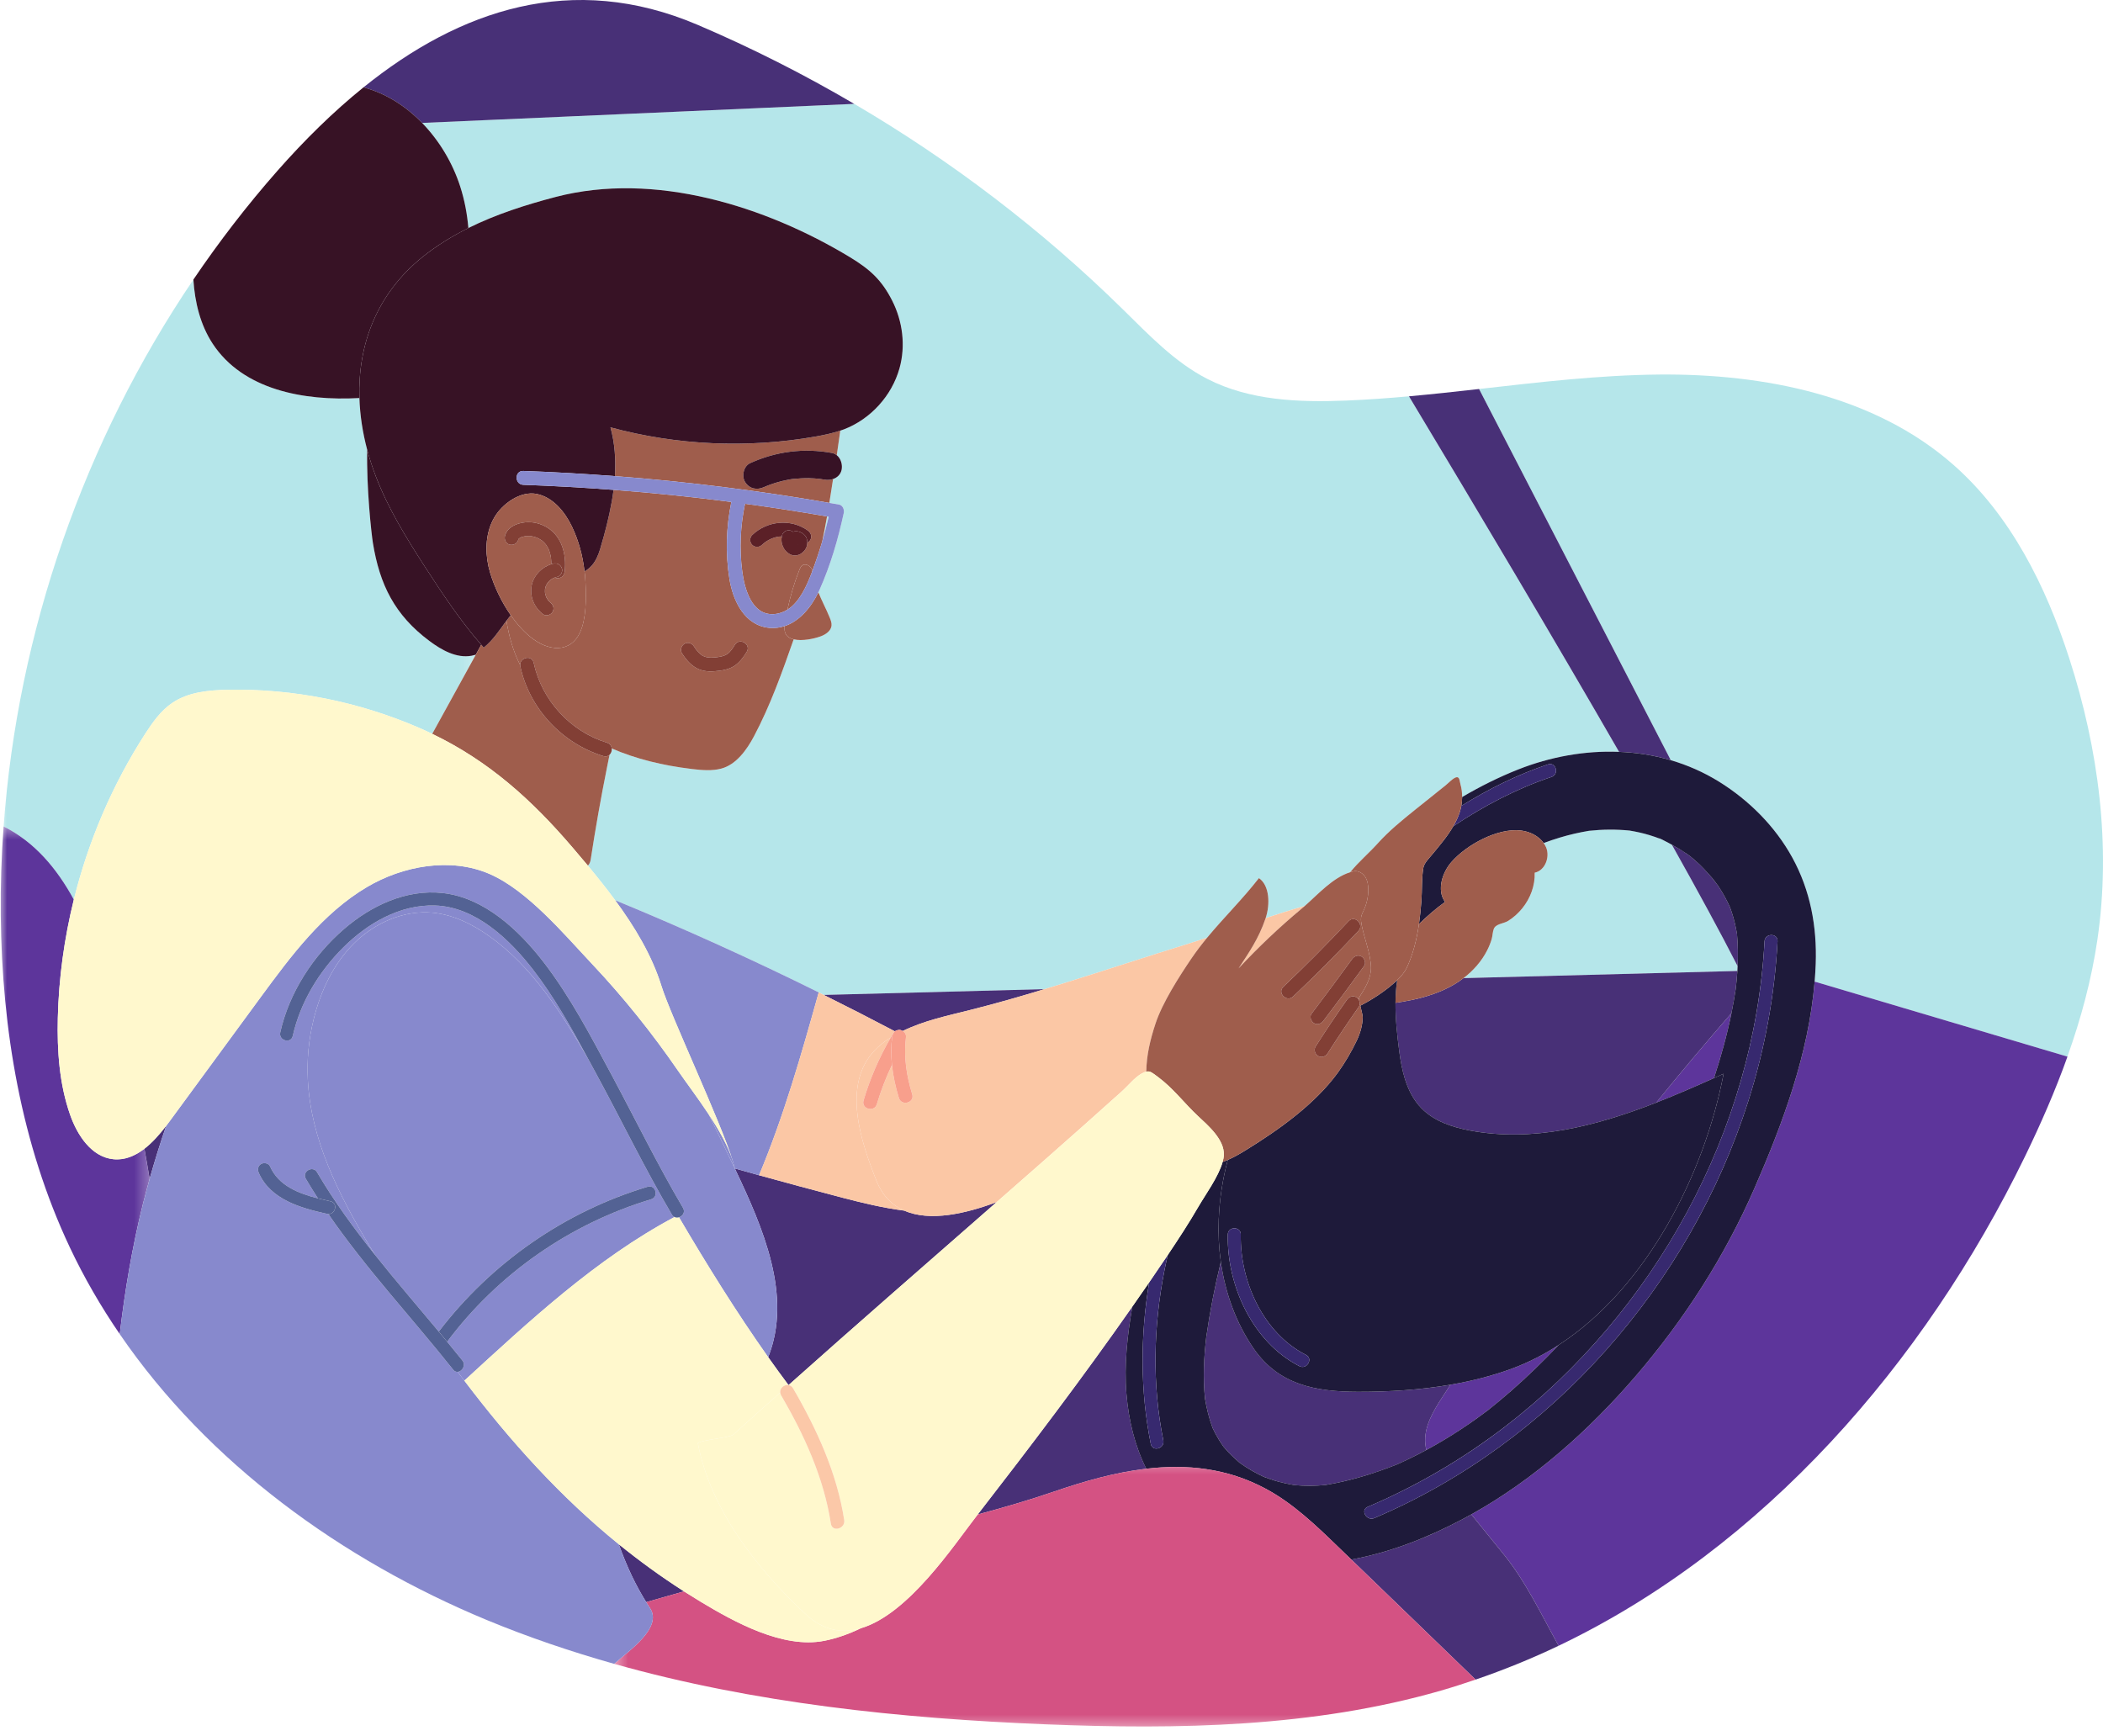 <svg width="149" height="123" viewBox="0 0 149 123" fill="none" xmlns="http://www.w3.org/2000/svg">
<path d="M32.599 13.193C32.925 14.2 33.103 15.185 33.185 16.157C35.145 15.185 37.264 14.504 39.386 13.952C46.372 12.136 54.237 14.599 60.22 18.224C61.643 19.086 62.467 19.838 63.206 21.291C63.96 22.767 64.178 24.498 63.73 26.104C63.184 28.048 61.683 29.699 59.799 30.421C59.711 30.456 59.623 30.481 59.536 30.511C59.451 31.143 59.363 31.731 59.285 32.255C59.583 32.495 59.709 32.941 59.626 33.305C59.551 33.633 59.313 33.846 59.027 33.944C58.942 34.502 58.854 35.066 58.759 35.635C58.987 35.672 59.212 35.708 59.441 35.75C59.711 35.798 59.834 36.111 59.781 36.354C59.38 38.211 58.839 40.07 58.06 41.806C58.035 41.861 58.01 41.914 57.982 41.971C58.223 42.573 58.536 43.149 58.784 43.758C58.859 43.943 58.937 44.139 58.914 44.337C58.872 44.707 58.511 44.95 58.165 45.086L58.128 45.098C57.702 45.256 56.835 45.449 56.233 45.304C55.414 47.639 54.587 49.974 53.417 52.181C52.926 53.108 52.175 54.178 51.11 54.461C50.451 54.639 49.752 54.577 49.075 54.499C49.035 54.494 48.998 54.489 48.96 54.484C46.968 54.243 45.072 53.785 43.345 53.038C43.363 53.203 43.303 53.376 43.185 53.487C43.122 53.792 43.065 54.095 43.002 54.399C42.569 56.558 42.185 58.726 41.852 60.903C41.822 61.103 41.749 61.241 41.651 61.339C42.305 62.128 42.962 62.942 43.583 63.789C48.464 65.799 53.277 67.978 58.007 70.321C58.128 70.381 58.245 70.441 58.366 70.501L74.005 70.091C74.466 69.95 74.93 69.81 75.388 69.667C78.337 68.75 81.266 67.773 84.217 66.866C84.658 66.731 85.092 66.585 85.528 66.442C86.713 65.009 88.031 63.724 89.196 62.223C89.963 62.747 89.993 64.097 89.674 65.055C90.544 64.769 91.416 64.488 92.303 64.235C92.348 64.223 92.395 64.21 92.443 64.198C93.403 63.351 94.43 62.191 95.665 61.805C96.266 61.063 96.985 60.464 97.624 59.753C98.419 58.871 99.338 58.124 100.263 57.383C100.984 56.804 101.706 56.225 102.427 55.646C102.595 55.514 103.006 55.073 103.227 55.07C103.425 55.068 103.422 55.383 103.477 55.576C103.562 55.872 103.597 56.175 103.595 56.478C104.865 55.731 106.186 55.073 107.564 54.526C109.836 53.624 112.292 53.178 114.709 53.276C110.107 45.284 104.682 36.159 99.827 28.083C98.348 28.216 96.868 28.324 95.384 28.384C92.027 28.522 88.524 28.384 85.533 26.846C83.223 25.66 81.399 23.729 79.545 21.91C73.837 16.3 67.426 11.409 60.523 7.36L29.908 8.711C31.126 9.966 32.063 11.534 32.599 13.193Z" fill="#B5E6EA"/>
<path d="M58.713 36.617C58.673 36.61 58.633 36.605 58.596 36.597C58.49 37.188 58.378 37.78 58.255 38.371C58.425 37.792 58.576 37.206 58.713 36.617Z" fill="#B5E6EA"/>
<path d="M138.401 32.937C132.824 28.026 125.004 26.478 117.578 26.54C113.301 26.578 109.046 27.084 104.792 27.565L118.374 53.868C119.564 54.216 120.714 54.717 121.797 55.391C123.919 56.707 125.773 58.561 126.981 60.758C128.264 63.088 128.74 65.654 128.644 68.297C128.632 68.718 128.602 69.139 128.567 69.557L146.478 74.874C147.441 72.181 148.187 69.417 148.603 66.588C149.583 59.926 148.683 53.071 146.614 46.665C144.955 41.526 142.45 36.502 138.401 32.937Z" fill="#B5E6EA"/>
<path d="M117.741 59.477C117.665 59.44 117.59 59.402 117.518 59.385C117.59 59.417 117.665 59.447 117.741 59.477Z" fill="#B5E6EA"/>
<mask id="mask0_181_15882" style="mask-type:luminance" maskUnits="userSpaceOnUse" x="0" y="19" width="34" height="46">
<path d="M0 19.304H33.807V64.203H0V19.304Z" fill="white"/>
</mask>
<g mask="url(#mask0_181_15882)">
<path d="M5.232 63.745C6.262 59.585 7.968 55.594 10.29 51.994C10.824 51.169 11.405 50.348 12.22 49.799C13.345 49.042 14.765 48.907 16.121 48.879C20.763 48.784 25.419 49.724 29.68 51.568C30.001 51.706 30.314 51.851 30.622 52.001C31.652 50.132 32.679 48.261 33.709 46.394C33.612 46.422 33.514 46.447 33.411 46.467C32.341 46.66 31.291 46.068 30.42 45.417C27.959 43.578 26.899 41.42 26.421 38.474C26.313 37.81 25.957 34.568 26.017 31.872C25.694 30.652 25.504 29.422 25.466 28.206C21.48 28.424 17.211 27.61 15.071 24.358C14.191 23.018 13.806 21.427 13.703 19.811C5.958 31.258 1.253 44.77 0.256 58.566C2.433 59.648 4.024 61.527 5.232 63.745Z" fill="#B5E6EA"/>
</g>
<path d="M108.736 61.84C108.769 62.75 108.428 63.649 107.864 64.353C107.581 64.707 107.238 65.015 106.854 65.255C106.539 65.456 105.977 65.451 105.835 65.832C105.752 66.05 105.754 66.325 105.684 66.556C105.604 66.824 105.499 67.087 105.371 67.337C104.978 68.114 104.384 68.783 103.692 69.312L123.095 68.803C123.102 68.688 123.107 68.575 123.113 68.462C121.917 66.122 120.319 63.181 118.455 59.858C118.272 59.758 118.089 59.653 117.899 59.563C117.856 59.543 117.811 59.518 117.766 59.493C117.731 59.478 117.696 59.463 117.661 59.45C117.397 59.35 117.132 59.257 116.866 59.175C116.403 59.034 115.929 58.934 115.453 58.854C114.496 58.759 113.539 58.766 112.582 58.871C111.89 58.984 111.209 59.142 110.537 59.345C110.147 59.46 109.756 59.595 109.372 59.738C109.372 59.738 109.372 59.738 109.37 59.738C109.437 59.833 109.498 59.934 109.543 60.041C109.833 60.735 109.468 61.688 108.736 61.84Z" fill="#B5E6EA"/>
<path d="M123.069 66.175C122.979 65.649 122.859 65.127 122.688 64.619C122.648 64.499 122.603 64.378 122.558 64.258C122.445 64.02 122.333 63.785 122.207 63.554C122.06 63.286 121.902 63.025 121.734 62.772C121.583 62.542 120.972 61.86 121.591 62.537C121.193 62.103 120.832 61.647 120.401 61.241C120.193 61.046 119.975 60.863 119.757 60.678C119.664 60.613 119.574 60.545 119.479 60.482C119.151 60.254 118.805 60.051 118.454 59.858C120.318 63.181 121.917 66.122 123.112 68.462C123.147 67.701 123.139 66.934 123.069 66.175Z" fill="#483077"/>
<path d="M60.523 7.361C56.945 5.261 53.237 3.384 49.423 1.758C40.544 -2.028 32.571 0.691 25.754 6.191C27.332 6.609 28.748 7.516 29.908 8.711L60.523 7.361Z" fill="#483077"/>
<path d="M118.375 53.865L104.793 27.565C103.139 27.753 101.483 27.933 99.827 28.083C104.683 36.159 110.107 45.284 114.71 53.274C115.953 53.324 117.183 53.517 118.375 53.865Z" fill="#483077"/>
<path d="M102.767 98.122C102.577 98.413 102.386 98.701 102.198 98.992C101.542 100.001 100.87 101.119 100.986 102.319C100.998 102.464 101.026 102.607 101.061 102.745C101.068 102.742 101.076 102.737 101.081 102.735C101.92 102.281 102.74 101.788 103.536 101.264C103.92 101.011 104.298 100.75 104.669 100.482C104.832 100.367 104.992 100.249 105.152 100.129C105.205 100.091 105.408 99.934 105.498 99.866C105.518 99.853 105.531 99.841 105.538 99.836C105.603 99.783 105.668 99.731 105.736 99.678C105.886 99.555 106.039 99.43 106.19 99.305C106.488 99.057 106.781 98.806 107.074 98.55C108.247 97.523 109.367 96.438 110.434 95.306C109.407 95.972 108.322 96.534 107.179 96.96C105.749 97.493 104.268 97.864 102.767 98.122Z" fill="#5D359B"/>
<path d="M124.311 84.192C122.201 89.037 119.327 93.507 115.887 97.513C112.595 101.347 108.679 104.845 104.244 107.313C105.008 108.252 105.77 109.192 106.529 110.129C108.093 112.053 109.198 114.391 110.43 116.62C124.93 109.69 136.34 96.594 143.455 81.982C144.58 79.667 145.617 77.297 146.482 74.874L128.57 69.557C128.149 74.646 126.333 79.549 124.311 84.192Z" fill="#5D359B"/>
<path d="M121.439 76.392C121.935 74.884 122.358 73.353 122.674 71.799C120.86 73.879 119.086 75.991 117.345 78.133C118.73 77.592 120.096 76.998 121.439 76.392Z" fill="#5D359B"/>
<path d="M104.244 107.312C104.021 107.438 103.795 107.563 103.567 107.681C101.117 108.971 98.474 110.018 95.74 110.51C98.677 113.346 101.613 116.182 104.547 119.018C106.559 118.329 108.523 117.53 110.43 116.62C109.197 114.391 108.092 112.053 106.529 110.129C105.77 109.192 105.006 108.252 104.244 107.312Z" fill="#483077"/>
<path d="M102.199 98.992C102.387 98.701 102.577 98.413 102.768 98.123C100.611 98.496 98.403 98.629 96.213 98.624C93.202 98.619 90.599 98.138 88.802 95.527C87.559 93.718 86.808 91.601 86.499 89.424C86.066 91.177 85.723 92.954 85.467 94.735C85.294 96.186 85.227 97.647 85.377 99.105C85.487 99.779 85.648 100.443 85.881 101.089C85.893 101.127 85.906 101.157 85.913 101.182C85.983 101.322 86.049 101.465 86.121 101.603C86.289 101.916 86.475 102.214 86.68 102.505C86.808 102.65 86.933 102.798 87.066 102.938C87.306 103.189 87.564 103.417 87.823 103.647C87.963 103.745 88.101 103.845 88.246 103.938C88.541 104.131 88.85 104.304 89.163 104.467C89.291 104.532 89.421 104.592 89.549 104.652C89.809 104.742 90.065 104.842 90.331 104.92C90.787 105.058 91.252 105.156 91.721 105.236C92.45 105.303 93.179 105.301 93.906 105.228C95.642 104.94 97.311 104.429 98.947 103.783C99.037 103.743 99.127 103.702 99.218 103.662C99.428 103.567 99.638 103.469 99.846 103.367C100.255 103.169 100.661 102.963 101.062 102.745C101.026 102.608 100.999 102.465 100.986 102.319C100.871 101.119 101.543 100.002 102.199 98.992Z" fill="#483077"/>
<path d="M44.766 111.667C45.072 112.306 45.41 112.927 45.784 113.529C46.678 113.273 47.57 113.02 48.462 112.767C46.836 111.727 45.303 110.61 43.842 109.427C44.115 110.189 44.421 110.938 44.766 111.667Z" fill="#483077"/>
<path d="M103.093 69.72C101.82 70.489 100.35 70.85 98.871 71.06C98.864 72.235 98.999 73.443 99.144 74.543C99.227 75.169 99.342 75.811 99.53 76.422C99.773 77.209 100.137 77.945 100.71 78.532C101.6 79.444 102.875 79.87 104.128 80.105C108.585 80.952 113.053 79.809 117.347 78.133C119.086 75.991 120.862 73.879 122.674 71.799C122.789 71.228 122.894 70.657 122.977 70.081C123.027 69.657 123.067 69.231 123.095 68.803L103.692 69.311C103.499 69.459 103.301 69.597 103.093 69.72Z" fill="#483077"/>
<path d="M80.227 92.59C76.721 97.603 73.021 102.482 69.272 107.317C71.104 106.826 72.918 106.3 74.692 105.691C76.814 104.962 79.009 104.333 81.214 104.075C80.402 102.446 79.966 100.645 79.811 98.776C79.64 96.719 79.873 94.634 80.227 92.59Z" fill="#483077"/>
<path d="M55.87 98.147C60.756 93.788 65.695 89.491 70.618 85.179C68.438 85.998 65.892 86.589 64.063 85.785C62.598 85.6 61.142 85.249 59.719 84.878C57.734 84.359 55.758 83.826 53.781 83.279C53.207 83.119 52.636 82.956 52.062 82.796C52.062 82.793 52.06 82.793 52.06 82.793C54.077 87.023 56.151 91.836 54.427 96.17C54.898 96.837 55.377 97.493 55.865 98.147C55.868 98.147 55.868 98.147 55.87 98.147Z" fill="#483077"/>
<path d="M10.232 81.4C10.36 82.109 10.486 82.819 10.603 83.53C10.957 82.27 11.345 81.017 11.776 79.774C11.322 80.366 10.809 80.954 10.232 81.4Z" fill="#483077"/>
<path d="M63.497 73.022C63.507 73.017 63.517 73.015 63.53 73.012C63.565 73 63.6 72.992 63.637 72.99C63.66 72.987 63.677 72.977 63.703 72.977C63.788 72.977 63.88 73.007 63.961 73.057C65.464 72.323 67.092 71.983 68.726 71.572C70.5 71.126 72.256 70.622 74.005 70.091L58.363 70.502C60.054 71.341 61.733 72.201 63.402 73.08C63.432 73.057 63.465 73.037 63.497 73.022Z" fill="#483077"/>
<path d="M125.019 66.704C125.052 66.112 125.974 66.11 125.941 66.704C125.736 70.549 125.034 74.363 123.867 78.031C121.8 84.535 118.322 90.571 113.795 95.667C109.265 100.766 103.647 104.91 97.368 107.573C96.827 107.801 96.359 107.007 96.903 106.777C100.358 105.311 103.62 103.399 106.601 101.117C111.925 97.038 116.343 91.784 119.532 85.883C122.719 79.985 124.661 73.411 125.019 66.704ZM117.515 59.385C117.59 59.403 117.666 59.44 117.738 59.48C117.666 59.448 117.59 59.418 117.515 59.385ZM107.561 54.527C106.183 55.073 104.865 55.732 103.595 56.479C103.592 56.689 103.575 56.9 103.535 57.108C105.474 55.905 107.526 54.883 109.681 54.164C110.244 53.976 110.487 54.868 109.926 55.053C107.476 55.872 105.143 57.097 102.968 58.546C102.76 58.907 102.517 59.25 102.262 59.58C102.001 59.916 101.726 60.239 101.455 60.57C101.232 60.846 100.906 61.146 100.844 61.502C100.718 62.256 100.763 63.073 100.708 63.837C100.668 64.386 100.613 64.937 100.533 65.483C101.114 64.92 101.726 64.386 102.382 63.913C101.771 63.058 102.207 61.8 102.836 61.084C103.903 59.861 106.11 58.656 107.759 58.851C108.385 58.926 109.014 59.23 109.37 59.738H109.372C109.756 59.596 110.144 59.46 110.537 59.345C111.209 59.142 111.89 58.987 112.582 58.871C113.536 58.769 114.496 58.759 115.453 58.854C115.929 58.934 116.403 59.034 116.866 59.177C117.132 59.257 117.397 59.35 117.658 59.45C117.696 59.463 117.731 59.478 117.766 59.493C117.811 59.518 117.856 59.543 117.899 59.563C118.086 59.653 118.272 59.758 118.455 59.859C118.806 60.051 119.149 60.257 119.48 60.482C119.572 60.548 119.665 60.613 119.755 60.678C119.973 60.863 120.194 61.046 120.402 61.244C120.833 61.65 121.193 62.103 121.592 62.539C120.973 61.863 121.584 62.544 121.734 62.773C121.902 63.028 122.06 63.289 122.206 63.554C122.333 63.785 122.446 64.02 122.559 64.258C122.604 64.379 122.649 64.499 122.689 64.621C122.859 65.128 122.98 65.649 123.067 66.175C123.14 66.934 123.148 67.701 123.11 68.462C123.105 68.578 123.102 68.69 123.095 68.803C123.067 69.232 123.027 69.658 122.977 70.081C122.892 70.657 122.789 71.231 122.674 71.8C122.358 73.353 121.935 74.884 121.439 76.392C121.664 76.292 121.892 76.189 122.118 76.087C120.777 83.125 116.713 91.235 110.435 95.306C109.365 96.439 108.245 97.524 107.075 98.551C106.782 98.806 106.489 99.057 106.19 99.305C106.04 99.43 105.887 99.556 105.734 99.678C105.669 99.731 105.604 99.784 105.536 99.836C105.531 99.841 105.519 99.854 105.499 99.869C105.409 99.934 105.203 100.092 105.153 100.129C104.993 100.25 104.832 100.367 104.67 100.483C104.296 100.751 103.92 101.011 103.535 101.264C102.74 101.788 101.921 102.282 101.082 102.735C101.074 102.74 101.069 102.743 101.062 102.745C100.661 102.963 100.255 103.169 99.846 103.367C99.636 103.469 99.428 103.567 99.218 103.662C99.127 103.702 99.037 103.742 98.947 103.782C97.311 104.429 95.642 104.94 93.906 105.228C93.177 105.301 92.448 105.303 91.721 105.236C91.253 105.155 90.787 105.058 90.331 104.92C90.065 104.842 89.809 104.742 89.549 104.654C89.421 104.592 89.291 104.532 89.16 104.466C88.85 104.304 88.542 104.131 88.246 103.938C88.101 103.845 87.963 103.747 87.823 103.647C87.564 103.417 87.306 103.189 87.066 102.938C86.931 102.798 86.808 102.65 86.68 102.505C86.475 102.217 86.289 101.916 86.121 101.603C86.046 101.465 85.981 101.325 85.913 101.184C85.906 101.157 85.893 101.127 85.881 101.089C85.648 100.443 85.487 99.779 85.375 99.105C85.227 97.647 85.294 96.188 85.467 94.735C85.723 92.954 86.066 91.177 86.497 89.424C86.357 88.426 86.309 87.416 86.349 86.417C86.407 84.924 86.635 83.525 86.988 82.193C86.868 82.245 86.748 82.293 86.625 82.333C86.337 83.383 85.382 84.688 84.919 85.49C84.24 86.665 83.496 87.8 82.741 88.925C82.659 89.291 82.573 89.656 82.501 90.027C81.722 93.991 81.624 98.1 82.423 102.069C82.538 102.65 81.651 102.896 81.534 102.314C80.775 98.538 80.792 94.662 81.418 90.874C81.023 91.448 80.627 92.019 80.226 92.59C79.873 94.635 79.637 96.719 79.81 98.776C79.965 100.646 80.401 102.447 81.213 104.076C84.059 103.74 86.926 104.02 89.667 105.489C91.611 106.528 93.229 108.084 94.818 109.62C95.126 109.918 95.432 110.214 95.74 110.51C98.471 110.019 101.117 108.971 103.567 107.681C103.795 107.563 104.018 107.438 104.244 107.313C108.678 104.845 112.594 101.347 115.887 97.514C119.327 93.51 122.198 89.038 124.31 84.192C126.332 79.549 128.149 74.646 128.569 69.557C128.602 69.139 128.632 68.718 128.645 68.297C128.74 65.656 128.264 63.088 126.981 60.758C125.773 58.561 123.919 56.707 121.797 55.391C120.715 54.72 119.565 54.216 118.375 53.868C117.182 53.517 115.952 53.324 114.709 53.277C112.291 53.179 109.833 53.627 107.561 54.527Z" fill="#1E1A3A"/>
<path d="M99.663 68.59C99.53 68.868 99.29 69.164 98.991 69.454C98.911 69.973 98.874 70.512 98.871 71.061C100.349 70.85 101.82 70.489 103.095 69.72C103.301 69.597 103.499 69.46 103.692 69.312C104.383 68.783 104.977 68.114 105.37 67.337C105.498 67.087 105.603 66.824 105.684 66.556C105.754 66.325 105.751 66.05 105.834 65.832C105.977 65.451 106.538 65.456 106.854 65.255C107.237 65.015 107.58 64.707 107.863 64.353C108.43 63.649 108.768 62.75 108.735 61.84C109.469 61.688 109.833 60.735 109.542 60.041C109.497 59.934 109.437 59.833 109.369 59.738C109.013 59.23 108.384 58.926 107.758 58.851C106.109 58.656 103.902 59.861 102.835 61.084C102.206 61.8 101.77 63.058 102.381 63.912C101.725 64.386 101.114 64.92 100.535 65.483C100.379 66.553 100.126 67.606 99.663 68.59Z" fill="#9F5D4C"/>
<path d="M92.065 96.807C88.752 95.115 86.921 91.097 86.991 87.484C87.001 86.89 87.923 86.89 87.91 87.484C87.848 90.791 89.494 94.462 92.531 96.01C93.059 96.278 92.591 97.075 92.065 96.807ZM104.126 80.105C102.876 79.87 101.601 79.444 100.711 78.531C100.137 77.945 99.774 77.209 99.531 76.422C99.343 75.813 99.228 75.169 99.145 74.543C99 73.443 98.865 72.235 98.872 71.06C98.875 70.511 98.91 69.973 98.992 69.454C98.236 70.193 97.103 70.9 96.379 71.263C96.457 71.586 96.549 71.955 96.547 72.062C96.544 72.659 96.374 73.21 96.124 73.741C95.765 74.5 95.272 75.342 94.776 76.023C93.157 78.246 90.599 80.065 88.286 81.488C87.961 81.689 87.487 81.977 86.989 82.192C86.635 83.525 86.407 84.923 86.35 86.416C86.309 87.416 86.357 88.426 86.497 89.423C86.808 91.6 87.56 93.717 88.802 95.529C90.596 98.14 93.202 98.618 96.214 98.626C98.404 98.628 100.611 98.495 102.768 98.122C104.269 97.864 105.75 97.493 107.18 96.96C108.323 96.534 109.408 95.972 110.435 95.306C116.714 91.234 120.778 83.124 122.118 76.086C121.893 76.189 121.665 76.292 121.439 76.392C120.099 76.998 118.731 77.592 117.345 78.133C113.053 79.809 108.586 80.952 104.126 80.105Z" fill="#1E1A3A"/>
<mask id="mask1_181_15882" style="mask-type:luminance" maskUnits="userSpaceOnUse" x="0" y="58" width="11" height="37">
<path d="M0 58.43H10.716V94.99H0V58.43Z" fill="white"/>
</mask>
<g mask="url(#mask1_181_15882)">
<path d="M10.602 83.531C10.484 82.819 10.359 82.11 10.231 81.401C9.575 81.909 8.838 82.228 8.014 82.14C6.483 81.977 5.481 80.456 4.97 79.003C4.201 76.813 4.04 74.456 4.095 72.138C4.163 69.309 4.551 66.491 5.23 63.745C4.023 61.527 2.432 59.648 0.254 58.566C0.102 60.665 0.031 62.77 0.054 64.874C0.137 72.945 1.505 81.095 4.947 88.389C5.962 90.541 7.152 92.59 8.485 94.537C8.846 91.445 9.367 88.374 10.118 85.35C10.271 84.741 10.434 84.137 10.602 83.531Z" fill="#5D359B"/>
</g>
<path d="M102.971 58.546C105.143 57.097 107.476 55.872 109.926 55.053C110.487 54.865 110.247 53.973 109.68 54.163C107.526 54.883 105.474 55.905 103.534 57.107C103.507 57.25 103.474 57.393 103.429 57.533C103.319 57.889 103.156 58.222 102.971 58.546Z" fill="#37296F"/>
<path d="M81.418 90.874C80.794 94.662 80.774 98.538 81.533 102.314C81.651 102.895 82.538 102.65 82.422 102.068C81.623 98.1 81.723 93.991 82.5 90.027C82.573 89.656 82.658 89.29 82.741 88.925C82.738 88.93 82.733 88.935 82.731 88.942C82.297 89.588 81.856 90.232 81.418 90.874Z" fill="#37296F"/>
<path d="M92.531 96.01C89.494 94.462 87.848 90.791 87.913 87.484C87.923 86.89 87.001 86.89 86.991 87.484C86.921 91.097 88.753 95.116 92.065 96.807C92.594 97.075 93.059 96.278 92.531 96.01Z" fill="#37296F"/>
<path d="M119.53 85.883C116.343 91.783 111.926 97.037 106.604 101.116C103.623 103.401 100.358 105.31 96.903 106.776C96.359 107.007 96.828 107.801 97.369 107.573C103.648 104.91 109.265 100.765 113.795 95.667C118.322 90.571 121.798 84.535 123.867 78.031C125.035 74.362 125.736 70.549 125.942 66.703C125.974 66.109 125.052 66.112 125.02 66.703C124.661 73.41 122.72 79.985 119.53 85.883Z" fill="#37296F"/>
<path d="M96.719 62.126C96.897 62.397 96.947 62.735 96.944 63.058C96.942 63.544 96.837 64.03 96.636 64.474C96.558 64.644 96.466 64.809 96.436 64.995C96.406 65.183 96.443 65.376 96.478 65.564C96.664 66.503 97.12 67.616 97.135 68.558C97.147 69.342 96.704 70.051 96.278 70.707C96.268 70.722 96.275 70.79 96.293 70.885C96.328 70.958 96.346 71.038 96.343 71.118C96.353 71.163 96.366 71.213 96.378 71.264C97.102 70.9 98.235 70.194 98.991 69.455C99.29 69.164 99.53 68.868 99.663 68.59C100.126 67.606 100.379 66.553 100.535 65.483C100.612 64.937 100.668 64.386 100.708 63.837C100.763 63.073 100.718 62.256 100.845 61.502C100.906 61.146 101.231 60.846 101.457 60.57C101.725 60.239 102 59.916 102.261 59.578C102.517 59.25 102.76 58.907 102.97 58.546C103.156 58.222 103.318 57.889 103.429 57.533C103.474 57.393 103.506 57.25 103.534 57.108C103.574 56.897 103.594 56.689 103.594 56.479C103.596 56.175 103.561 55.875 103.476 55.577C103.421 55.384 103.424 55.068 103.226 55.071C103.005 55.073 102.594 55.514 102.426 55.647C101.705 56.226 100.983 56.804 100.259 57.383C99.337 58.125 98.418 58.871 97.623 59.753C96.982 60.465 96.265 61.064 95.664 61.805C95.737 61.783 95.812 61.76 95.89 61.743C96.205 61.67 96.538 61.855 96.719 62.126Z" fill="#9F5D4C"/>
<path d="M51.931 82.31C51.944 82.355 51.956 82.403 51.971 82.451C52.007 82.576 52.039 82.694 52.062 82.796C52.635 82.957 53.207 83.12 53.78 83.28C55.534 79.093 56.775 74.731 58.007 70.321C53.277 67.979 48.464 65.799 43.583 63.79C44.971 65.674 46.191 67.701 46.863 69.863C47.517 71.975 51.075 79.492 51.931 82.31Z" fill="#8789CD"/>
<path d="M51.972 82.451C51.957 82.403 51.947 82.358 51.932 82.31C51.588 81.201 50.927 80.043 50.195 78.938C50.516 79.577 50.829 80.218 51.135 80.865C51.433 81.491 51.744 82.135 52.059 82.794C52.059 82.794 52.062 82.794 52.062 82.796C52.037 82.681 52.004 82.566 51.972 82.451Z" fill="#8789CD"/>
<path d="M53.78 83.28C55.757 83.826 57.734 84.36 59.718 84.879C61.141 85.249 62.597 85.6 64.063 85.785C63.216 85.412 62.522 84.741 62.089 83.648C61.024 80.95 59.618 76.906 61.976 74.425C62.274 74.11 62.612 73.842 62.97 73.606C63.016 73.579 63.061 73.556 63.106 73.529C63.163 73.426 63.216 73.321 63.279 73.22C63.314 73.16 63.356 73.115 63.401 73.08C61.733 72.201 60.054 71.341 58.363 70.502C58.245 70.442 58.127 70.382 58.007 70.322C56.774 74.731 55.534 79.093 53.78 83.28Z" fill="#FBC7A5"/>
<path d="M87.755 68.62C89.156 67.112 90.654 65.697 92.232 64.379C92.302 64.321 92.373 64.261 92.443 64.198C92.395 64.211 92.347 64.223 92.302 64.236C91.415 64.489 90.543 64.769 89.674 65.058C89.672 65.065 89.669 65.078 89.664 65.088C89.168 66.536 88.487 67.501 87.755 68.62Z" fill="#FBC7A5"/>
<path d="M63.96 73.057C64.086 73.133 64.181 73.258 64.191 73.398C64.201 73.456 64.196 73.516 64.181 73.579C64.023 74.919 64.236 76.257 64.632 77.542C64.817 78.146 63.873 78.404 63.687 77.803C63.452 77.044 63.279 76.257 63.196 75.463C62.773 76.36 62.412 77.284 62.129 78.239C61.951 78.845 61.004 78.585 61.184 77.978C61.643 76.425 62.294 74.929 63.106 73.528C63.061 73.556 63.016 73.579 62.971 73.606C62.612 73.842 62.274 74.11 61.976 74.425C59.618 76.906 61.024 80.95 62.089 83.648C62.522 84.74 63.216 85.412 64.063 85.785C65.892 86.59 68.438 85.998 70.617 85.179C71.71 84.219 72.805 83.265 73.895 82.303C75.774 80.649 77.648 78.985 79.509 77.312C79.93 76.933 80.384 76.36 80.872 76.082C81.01 76.004 81.118 75.956 81.216 75.936C81.233 74.761 81.494 73.674 81.865 72.544C82.346 71.07 83.541 69.204 84.408 67.926C84.758 67.407 85.137 66.916 85.528 66.443C85.092 66.586 84.656 66.731 84.217 66.866C81.266 67.773 78.337 68.75 75.388 69.667C74.927 69.81 74.466 69.951 74.005 70.091C72.256 70.622 70.5 71.126 68.726 71.572C67.092 71.983 65.464 72.323 63.96 73.057Z" fill="#FBC7A5"/>
<path d="M63.529 73.013C63.562 72.998 63.6 72.995 63.638 72.99C63.6 72.993 63.565 73 63.529 73.013Z" fill="#F89F8C"/>
<path d="M64.181 73.578C64.196 73.516 64.201 73.456 64.191 73.398C64.191 73.421 64.193 73.443 64.191 73.468C64.186 73.503 64.186 73.541 64.181 73.578Z" fill="#F89F8C"/>
<path d="M62.128 78.239C62.412 77.284 62.772 76.359 63.196 75.463C63.128 74.799 63.123 74.13 63.211 73.468C63.236 73.273 63.331 73.102 63.496 73.022C63.464 73.037 63.431 73.057 63.401 73.08C63.356 73.115 63.313 73.16 63.279 73.22C63.216 73.32 63.163 73.426 63.106 73.528C62.294 74.929 61.642 76.425 61.184 77.978C61.004 78.584 61.95 78.845 62.128 78.239Z" fill="#F89F8C"/>
<path d="M63.211 73.468C63.124 74.13 63.129 74.799 63.196 75.463C63.279 76.257 63.452 77.043 63.687 77.803C63.873 78.404 64.817 78.146 64.632 77.542C64.236 76.257 64.023 74.919 64.181 73.578C64.186 73.541 64.186 73.503 64.191 73.468C64.194 73.443 64.191 73.421 64.191 73.398C64.181 73.258 64.086 73.132 63.961 73.057C63.88 73.007 63.788 72.977 63.702 72.977C63.677 72.977 63.66 72.987 63.637 72.99C63.6 72.995 63.562 72.997 63.529 73.012C63.517 73.015 63.507 73.017 63.497 73.022C63.332 73.102 63.236 73.273 63.211 73.468Z" fill="#F89F8C"/>
<mask id="mask2_181_15882" style="mask-type:luminance" maskUnits="userSpaceOnUse" x="43" y="103" width="63" height="20">
<path d="M43.427 103.329H105.002V122.561H43.427V103.329Z" fill="white"/>
</mask>
<g mask="url(#mask2_181_15882)">
<path d="M94.818 109.62C93.229 108.084 91.611 106.528 89.666 105.488C86.925 104.02 84.059 103.74 81.213 104.075C79.008 104.333 76.813 104.962 74.691 105.691C72.917 106.3 71.103 106.826 69.272 107.317C69.252 107.343 69.231 107.368 69.214 107.393C67.583 109.495 64.366 114.386 60.993 115.378C60.104 115.811 59.179 116.119 58.385 116.272C55.461 116.836 52.051 114.949 49.651 113.506C49.25 113.263 48.854 113.018 48.461 112.767C47.569 113.02 46.677 113.273 45.782 113.529C45.873 113.669 45.96 113.809 46.053 113.95C46.98 115.343 44.487 117.026 43.635 117.801C43.595 117.836 43.555 117.868 43.518 117.903C53.412 120.692 63.802 121.774 74.107 122.188C83.503 122.568 93.054 122.401 102.094 119.797C102.92 119.559 103.735 119.294 104.547 119.018C101.613 116.182 98.676 113.346 95.74 110.509C95.434 110.214 95.126 109.918 94.818 109.62Z" fill="#D45283"/>
</g>
<path d="M25.465 28.206C25.348 24.443 26.678 20.843 29.915 18.227C30.925 17.413 32.027 16.734 33.185 16.16C33.102 15.185 32.924 14.2 32.599 13.193C32.062 11.535 31.125 9.966 29.908 8.711C28.748 7.516 27.332 6.609 25.754 6.19C23.601 7.927 21.562 9.939 19.648 12.113C17.503 14.549 15.521 17.124 13.702 19.81C13.805 21.426 14.191 23.017 15.07 24.358C17.21 27.61 21.479 28.427 25.465 28.206Z" fill="#371225"/>
<path d="M30.129 40.195C28.799 38.136 27.498 36.036 26.624 33.746C26.386 33.127 26.185 32.501 26.017 31.872C25.957 34.568 26.313 37.81 26.421 38.474C26.899 41.42 27.959 43.578 30.42 45.417C31.292 46.068 32.341 46.66 33.411 46.467C33.514 46.447 33.612 46.422 33.709 46.394C33.837 46.158 33.968 45.92 34.098 45.685C32.64 44.019 31.322 42.039 30.129 40.195Z" fill="#371225"/>
<path d="M46.054 113.95C45.961 113.809 45.873 113.669 45.783 113.529C45.41 112.928 45.072 112.306 44.766 111.667C44.42 110.938 44.114 110.189 43.841 109.427C39.717 106.077 36.19 102.176 32.9 97.834C32.742 97.626 32.584 97.418 32.429 97.21C32.316 97.221 32.201 97.175 32.106 97.055C29.174 93.37 25.935 89.907 23.264 86.028C23.234 86.026 23.204 86.023 23.171 86.016C21.329 85.608 19.17 85.014 18.335 83.112C18.235 82.884 18.265 82.618 18.501 82.481C18.696 82.365 19.029 82.418 19.13 82.646C19.736 84.024 21.147 84.568 22.527 84.918C22.232 84.463 21.946 84.001 21.67 83.533C21.37 83.019 22.166 82.556 22.465 83.067C23.677 85.136 25.088 87.061 26.576 88.927C26.451 88.729 26.326 88.531 26.205 88.331C23.963 84.605 22.021 80.724 21.811 76.518C21.74 75.122 21.861 73.691 22.224 72.221C22.72 70.216 23.632 68.277 25.1 66.829C26.569 65.381 28.636 64.474 30.685 64.677C32.118 64.819 33.456 65.481 34.631 66.313C37.698 68.477 39.765 71.745 41.657 75.007C40.482 72.832 39.264 70.635 37.753 68.69C36.092 66.551 33.684 64.258 30.825 64.165C28.34 64.085 26.05 65.421 24.331 67.127C22.612 68.833 21.277 71.025 20.743 73.406C20.616 73.987 19.726 73.739 19.856 73.16C20.485 70.341 22.194 67.713 24.366 65.839C26.288 64.178 28.781 62.995 31.369 63.281C34.321 63.607 36.776 65.922 38.515 68.179C40.409 70.637 41.88 73.458 43.343 76.187C45.024 79.324 46.585 82.523 48.391 85.59C48.572 85.893 48.366 86.176 48.108 86.257C50.095 89.636 52.167 92.971 54.427 96.171C56.151 91.836 54.076 87.023 52.059 82.794C51.744 82.135 51.433 81.491 51.135 80.865C50.829 80.218 50.516 79.577 50.195 78.938C49.461 77.828 48.657 76.768 48.033 75.864C46.207 73.208 44.182 70.682 41.975 68.337C39.98 66.218 37.38 63.106 34.699 61.936C31.92 60.723 28.535 61.357 26 62.858C22.863 64.714 20.618 67.736 18.458 70.677C16.319 73.594 14.176 76.513 12.037 79.429C11.951 79.544 11.864 79.659 11.776 79.775C11.345 81.017 10.957 82.27 10.604 83.531C10.436 84.137 10.273 84.741 10.12 85.35C9.368 88.374 8.847 91.445 8.486 94.537C14.735 103.667 24.213 110.532 34.493 114.797C37.442 116.017 40.456 117.039 43.518 117.903C43.556 117.868 43.596 117.836 43.636 117.801C44.488 117.027 46.981 115.343 46.054 113.95Z" fill="#8789CD"/>
<path d="M40.595 60.089C40.943 60.497 41.297 60.913 41.652 61.339C41.75 61.244 41.823 61.104 41.853 60.903C42.186 58.726 42.569 56.559 43.003 54.399C43.065 54.096 43.123 53.792 43.186 53.487C43.08 53.585 42.93 53.632 42.747 53.577C39.833 52.68 37.516 50.22 36.867 47.226C36.857 47.191 36.854 47.156 36.854 47.123C36.333 46.098 36.062 45.063 35.882 43.989C35.376 44.672 34.91 45.392 34.274 45.888C34.216 45.823 34.158 45.752 34.098 45.685C33.968 45.92 33.838 46.158 33.71 46.394C32.68 48.26 31.653 50.132 30.623 52.001C34.624 53.925 37.678 56.669 40.595 60.089Z" fill="#9F5D4C"/>
<path d="M51.971 82.451C51.956 82.403 51.943 82.355 51.931 82.31C51.946 82.358 51.956 82.403 51.971 82.451Z" fill="#FFF8CD"/>
<path d="M46.863 69.863C46.192 67.701 44.971 65.674 43.584 63.789C42.962 62.945 42.306 62.128 41.652 61.339C41.296 60.913 40.943 60.497 40.594 60.089C37.678 56.669 34.624 53.925 30.622 52.001C30.314 51.851 30.001 51.705 29.68 51.568C25.419 49.724 20.763 48.784 16.121 48.879C14.765 48.907 13.345 49.042 12.22 49.799C11.405 50.347 10.824 51.169 10.29 51.993C7.968 55.594 6.262 59.585 5.232 63.744C4.553 66.49 4.164 69.309 4.097 72.138C4.042 74.455 4.202 76.813 4.971 79.003C5.482 80.456 6.485 81.977 8.015 82.14C8.84 82.227 9.576 81.909 10.233 81.4C10.809 80.954 11.323 80.366 11.776 79.775C11.864 79.659 11.951 79.544 12.037 79.429C14.176 76.512 16.319 73.593 18.458 70.677C20.618 67.736 22.863 64.714 26 62.857C28.535 61.356 31.92 60.723 34.699 61.935C37.38 63.105 39.98 66.217 41.975 68.337C44.182 70.682 46.207 73.207 48.033 75.863C48.657 76.768 49.461 77.828 50.196 78.938C50.927 80.043 51.589 81.2 51.932 82.31C51.075 79.491 47.517 71.975 46.863 69.863Z" fill="#FFF8CD"/>
<path d="M52.062 82.796C52.039 82.693 52.007 82.576 51.972 82.45C52.004 82.565 52.037 82.681 52.062 82.796Z" fill="#FFF8CD"/>
<path d="M52.908 46.188C52.67 46.577 52.397 46.95 52.011 47.198C51.603 47.461 51.094 47.524 50.623 47.566C50.14 47.611 49.646 47.541 49.233 47.276C48.849 47.028 48.559 46.674 48.316 46.291C48.173 46.068 48.271 45.75 48.491 45.62C48.727 45.482 49.02 45.572 49.163 45.797C49.315 46.038 49.501 46.281 49.726 46.429C49.992 46.599 50.285 46.617 50.623 46.587C50.934 46.559 51.277 46.519 51.54 46.334C51.751 46.188 51.916 45.933 52.064 45.692C52.392 45.154 53.239 45.647 52.908 46.188ZM55.617 44.788C55.579 44.65 55.577 44.51 55.589 44.367C55.258 44.475 54.905 44.525 54.524 44.492C52.758 44.337 51.931 42.575 51.681 41.025C51.39 39.211 51.45 37.367 51.816 35.57C49.042 35.209 46.261 34.924 43.472 34.713C43.33 35.821 43.074 36.923 42.783 37.993C42.761 38.071 42.738 38.151 42.716 38.228C42.445 39.203 42.257 39.997 41.413 40.496C41.425 40.606 41.446 40.714 41.453 40.824C41.536 41.924 41.573 43.382 41.24 44.437C40.684 46.201 39.126 46.266 37.785 45.291C37.189 44.858 36.653 44.259 36.187 43.593C36.081 43.723 35.981 43.853 35.881 43.989C36.061 45.063 36.332 46.098 36.853 47.123C36.84 46.582 37.682 46.384 37.81 46.965C38.386 49.626 40.406 51.831 43.007 52.63C43.222 52.698 43.327 52.863 43.345 53.038C45.071 53.785 46.965 54.243 48.96 54.484C48.997 54.489 49.035 54.494 49.075 54.499C49.751 54.577 50.45 54.639 51.109 54.462C52.174 54.178 52.926 53.108 53.417 52.181C54.587 49.974 55.414 47.639 56.233 45.304C55.932 45.231 55.697 45.076 55.617 44.788Z" fill="#9F5D4C"/>
<path d="M43.253 30.284C43.566 31.421 43.641 32.581 43.569 33.739C48.657 34.127 53.728 34.761 58.76 35.635C58.855 35.067 58.942 34.503 59.025 33.944C58.835 34.009 58.622 34.027 58.421 33.989C58.328 33.974 58.238 33.959 58.146 33.944C58.113 33.942 57.993 33.924 57.978 33.924C57.772 33.904 57.564 33.892 57.356 33.887C56.956 33.877 56.56 33.904 56.161 33.942C56.114 33.949 56.069 33.957 56.023 33.962C55.933 33.979 55.848 33.994 55.76 34.012C55.557 34.052 55.355 34.1 55.154 34.155C54.954 34.212 54.756 34.275 54.56 34.345C54.478 34.375 54.395 34.408 54.312 34.44C54.295 34.448 54.282 34.45 54.272 34.455C54.227 34.475 54.182 34.495 54.137 34.516C53.636 34.743 53.107 34.648 52.796 34.165C52.531 33.749 52.681 33.035 53.147 32.822C54.981 31.985 56.961 31.734 58.942 32.098C59.075 32.12 59.188 32.178 59.286 32.255C59.363 31.734 59.451 31.143 59.536 30.512C58.967 30.705 58.379 30.83 57.787 30.935C52.972 31.785 47.973 31.561 43.253 30.284Z" fill="#9F5D4C"/>
<path d="M56.514 38.594C56.519 38.592 56.521 38.592 56.526 38.589L56.554 38.569C56.541 38.579 56.526 38.584 56.514 38.594Z" fill="#9F5D4C"/>
<path d="M57.234 37.592C57.449 37.747 57.554 38.018 57.409 38.263C57.364 38.343 57.289 38.408 57.203 38.454C57.201 38.509 57.196 38.564 57.184 38.634C57.168 38.709 57.136 38.782 57.103 38.849C57.031 39.005 56.908 39.12 56.773 39.218C56.595 39.348 56.369 39.388 56.156 39.343C55.996 39.31 55.838 39.2 55.723 39.09C55.633 39.005 55.555 38.902 55.502 38.789C55.467 38.714 55.432 38.639 55.41 38.559C55.387 38.481 55.38 38.398 55.372 38.321C55.367 38.276 55.364 38.228 55.37 38.183C55.374 38.128 55.385 38.073 55.395 38.015C55.352 38.018 55.312 38.013 55.269 38.015C54.823 38.05 54.335 38.276 53.989 38.609C53.798 38.794 53.485 38.802 53.295 38.609C53.112 38.423 53.105 38.1 53.295 37.915C54.352 36.898 56.026 36.732 57.234 37.592ZM52.586 40.471C52.744 41.683 53.245 43.612 54.826 43.517C55.192 43.495 55.51 43.379 55.79 43.204C55.996 42.237 56.279 41.287 56.642 40.37C56.687 40.26 56.735 40.145 56.83 40.072C57.023 39.927 57.316 40.035 57.457 40.23C57.504 40.295 57.534 40.368 57.562 40.44C57.817 39.759 58.05 39.07 58.256 38.371C58.379 37.78 58.491 37.188 58.597 36.597C56.665 36.261 54.728 35.961 52.786 35.697C52.456 37.263 52.378 38.88 52.586 40.471Z" fill="#9F5D4C"/>
<path d="M52.064 45.692C51.916 45.933 51.751 46.188 51.541 46.334C51.278 46.519 50.934 46.559 50.624 46.587C50.285 46.617 49.992 46.599 49.727 46.429C49.501 46.281 49.316 46.038 49.163 45.797C49.02 45.572 48.727 45.482 48.492 45.62C48.271 45.75 48.173 46.068 48.316 46.291C48.559 46.674 48.85 47.028 49.233 47.276C49.647 47.541 50.14 47.611 50.624 47.566C51.095 47.524 51.603 47.461 52.012 47.198C52.398 46.95 52.671 46.577 52.909 46.188C53.239 45.647 52.392 45.154 52.064 45.692Z" fill="#823F35"/>
<path d="M55.59 44.367C55.577 44.51 55.58 44.65 55.617 44.788C55.697 45.076 55.933 45.231 56.234 45.304C56.835 45.449 57.702 45.256 58.128 45.098L58.165 45.086C58.511 44.953 58.872 44.707 58.915 44.339C58.937 44.139 58.859 43.943 58.784 43.758C58.536 43.149 58.223 42.573 57.983 41.971C57.486 42.999 56.672 44.013 55.59 44.367Z" fill="#9F5D4C"/>
<path d="M56.83 40.073C56.735 40.145 56.687 40.261 56.642 40.371C56.279 41.288 55.995 42.237 55.79 43.204C56.664 42.653 57.163 41.493 57.514 40.576C57.531 40.531 57.544 40.486 57.561 40.441C57.534 40.368 57.504 40.295 57.456 40.23C57.316 40.035 57.023 39.927 56.83 40.073Z" fill="#9F5D4C"/>
<path d="M53.294 38.609C53.485 38.802 53.798 38.795 53.988 38.609C54.334 38.276 54.823 38.051 55.269 38.016C55.311 38.013 55.351 38.018 55.394 38.016C55.399 37.99 55.401 37.965 55.406 37.94C55.441 37.815 55.524 37.715 55.632 37.645C55.745 37.575 55.885 37.569 56.01 37.597C56.068 37.61 56.126 37.642 56.178 37.682C56.258 37.655 56.343 37.64 56.426 37.645C56.504 37.652 56.584 37.66 56.657 37.687C56.785 37.74 56.857 37.778 56.962 37.87C57.07 37.965 57.158 38.118 57.183 38.259C57.198 38.331 57.203 38.394 57.203 38.454C57.288 38.409 57.363 38.344 57.408 38.264C57.554 38.018 57.448 37.747 57.233 37.592C56.025 36.733 54.352 36.898 53.294 37.915C53.104 38.101 53.111 38.424 53.294 38.609Z" fill="#5B2027"/>
<path d="M56.514 38.594C56.526 38.584 56.541 38.579 56.554 38.569L56.526 38.589C56.522 38.592 56.519 38.592 56.514 38.594ZM57.183 38.258C57.158 38.118 57.07 37.965 56.962 37.87C56.857 37.777 56.785 37.74 56.657 37.687C56.584 37.66 56.504 37.652 56.426 37.645C56.344 37.639 56.258 37.654 56.178 37.682C56.126 37.642 56.068 37.609 56.01 37.597C55.885 37.569 55.745 37.574 55.632 37.645C55.524 37.715 55.442 37.815 55.407 37.94C55.401 37.965 55.399 37.99 55.394 38.015C55.384 38.073 55.374 38.128 55.369 38.183C55.364 38.228 55.366 38.276 55.371 38.321C55.379 38.399 55.386 38.481 55.409 38.559C55.432 38.639 55.467 38.714 55.502 38.789C55.554 38.902 55.632 39.005 55.722 39.09C55.837 39.2 55.995 39.311 56.156 39.343C56.369 39.388 56.594 39.348 56.772 39.218C56.907 39.12 57.03 39.005 57.103 38.85C57.135 38.782 57.168 38.709 57.183 38.634C57.196 38.564 57.2 38.509 57.203 38.454C57.203 38.394 57.198 38.331 57.183 38.258Z" fill="#5B2027"/>
<path d="M43.007 52.63C40.407 51.831 38.387 49.626 37.811 46.965C37.683 46.384 36.841 46.582 36.854 47.123C36.854 47.156 36.856 47.191 36.866 47.226C37.515 50.22 39.833 52.68 42.747 53.577C42.929 53.632 43.08 53.585 43.185 53.487C43.303 53.377 43.363 53.204 43.345 53.038C43.328 52.863 43.223 52.698 43.007 52.63Z" fill="#823F35"/>
<path d="M30.128 40.195C31.32 42.039 32.638 44.018 34.097 45.684C34.157 45.752 34.212 45.822 34.272 45.89C34.908 45.391 35.374 44.675 35.88 43.988C35.981 43.853 36.081 43.723 36.186 43.592C35.522 42.643 35.009 41.548 34.718 40.558C34.382 39.421 34.355 38.153 34.818 37.071C34.873 36.945 34.936 36.82 35.004 36.7C35.552 35.725 36.865 34.755 38.05 35.006C39.21 35.252 40.042 36.304 40.526 37.321C41.002 38.318 41.292 39.398 41.413 40.495C42.255 39.997 42.445 39.203 42.715 38.228C42.738 38.15 42.761 38.07 42.783 37.992C43.074 36.923 43.329 35.82 43.472 34.713C41.343 34.552 39.21 34.43 37.076 34.355C36.447 34.332 36.444 33.35 37.076 33.372C39.243 33.447 41.405 33.573 43.567 33.738C43.638 32.581 43.565 31.421 43.252 30.283C47.972 31.561 52.971 31.784 57.786 30.934C58.377 30.829 58.966 30.704 59.535 30.514C59.623 30.481 59.71 30.456 59.798 30.423C61.682 29.699 63.183 28.048 63.729 26.104C64.178 24.498 63.957 22.767 63.206 21.291C62.466 19.838 61.642 19.086 60.219 18.224C54.233 14.601 46.371 12.136 39.386 13.952C37.264 14.506 35.144 15.185 33.185 16.157C32.027 16.733 30.925 17.412 29.915 18.227C26.678 20.842 25.347 24.44 25.465 28.206C25.503 29.421 25.693 30.651 26.016 31.874C26.184 32.5 26.385 33.127 26.623 33.743C27.497 36.036 28.797 38.135 30.128 40.195Z" fill="#371225"/>
<path d="M58.714 36.618C58.576 37.206 58.425 37.793 58.255 38.371C58.05 39.07 57.817 39.76 57.561 40.441C57.544 40.486 57.531 40.531 57.514 40.576C57.163 41.493 56.664 42.653 55.79 43.205C55.509 43.38 55.191 43.495 54.825 43.518C53.244 43.613 52.743 41.684 52.585 40.471C52.377 38.88 52.455 37.264 52.786 35.698C54.727 35.961 56.664 36.262 58.596 36.597C58.633 36.605 58.673 36.61 58.714 36.618ZM37.076 33.373C36.445 33.35 36.447 34.333 37.076 34.353C39.211 34.428 41.343 34.553 43.473 34.713C46.261 34.924 49.042 35.209 51.816 35.57C51.45 37.367 51.39 39.211 51.681 41.025C51.931 42.576 52.758 44.337 54.524 44.492C54.905 44.525 55.258 44.475 55.589 44.367C56.672 44.014 57.486 42.999 57.982 41.972C58.01 41.917 58.035 41.862 58.06 41.806C58.839 40.07 59.38 38.211 59.781 36.355C59.834 36.114 59.711 35.798 59.438 35.751C59.212 35.711 58.987 35.673 58.759 35.635C53.728 34.761 48.657 34.127 43.568 33.739C41.406 33.576 39.243 33.448 37.076 33.373Z" fill="#8789CD"/>
<path d="M35.774 37.99C35.932 37.331 36.628 37.068 37.234 37.008C37.771 36.958 38.347 37.108 38.8 37.397C39.838 38.058 40.138 39.321 40.013 40.481C39.983 40.756 39.813 40.959 39.522 40.972C39.454 40.977 39.384 40.957 39.317 40.924C39.299 40.929 39.282 40.932 39.264 40.939C39.256 40.942 39.249 40.944 39.244 40.947L39.171 40.984C39.114 41.014 39.061 41.052 39.006 41.087C39.001 41.092 39.003 41.09 38.998 41.095L38.928 41.16C38.886 41.2 38.848 41.245 38.808 41.288C38.883 41.207 38.806 41.293 38.793 41.313L38.753 41.378C38.725 41.423 38.703 41.468 38.68 41.516C38.675 41.533 38.66 41.568 38.658 41.578L38.638 41.653L38.615 41.749C38.615 41.751 38.615 41.754 38.615 41.756C38.612 41.821 38.61 41.889 38.612 41.954C38.612 41.954 38.615 41.982 38.617 42.004C38.62 42.024 38.625 42.052 38.625 42.059C38.64 42.124 38.658 42.187 38.68 42.25C38.683 42.257 38.698 42.297 38.705 42.312C38.713 42.33 38.723 42.347 38.723 42.352C38.755 42.41 38.79 42.465 38.828 42.52C38.831 42.525 38.828 42.525 38.831 42.53C38.833 42.53 38.833 42.528 38.836 42.53L38.901 42.605L38.971 42.673C38.988 42.688 39.063 42.746 38.981 42.686C39.199 42.851 39.291 43.097 39.156 43.355C39.044 43.57 38.69 43.688 38.487 43.532C37.836 43.039 37.503 42.24 37.683 41.428C37.833 40.751 38.397 40.18 39.059 39.98C39.059 39.922 39.061 39.864 39.059 39.807C39.048 39.564 39.038 39.474 38.971 39.221C38.908 38.988 38.873 38.895 38.74 38.687L38.685 38.599C38.673 38.584 38.668 38.577 38.663 38.569C38.658 38.562 38.653 38.554 38.638 38.542L38.575 38.469L38.472 38.369C38.472 38.369 38.425 38.329 38.41 38.316C38.332 38.258 38.247 38.206 38.161 38.161C38.151 38.153 38.071 38.118 38.061 38.111C38.026 38.096 37.989 38.083 37.951 38.071C37.851 38.038 37.751 38.013 37.648 37.995C37.643 37.993 37.643 37.995 37.64 37.993L37.565 37.985C37.52 37.983 37.47 37.98 37.425 37.98C37.375 37.98 37.327 37.983 37.28 37.985C37.267 37.988 37.227 37.993 37.204 37.995C37.109 38.015 37.014 38.038 36.924 38.071C36.909 38.081 36.856 38.103 36.851 38.106C36.839 38.113 36.786 38.151 36.781 38.153L36.741 38.191L36.728 38.213C36.728 38.218 36.726 38.228 36.718 38.251C36.653 38.517 36.368 38.652 36.114 38.594C35.852 38.534 35.714 38.238 35.774 37.99ZM37.786 45.291C39.126 46.266 40.685 46.201 41.241 44.437C41.574 43.382 41.536 41.924 41.454 40.824C41.446 40.714 41.426 40.606 41.414 40.496C41.293 39.398 41.003 38.319 40.527 37.321C40.043 36.304 39.211 35.252 38.051 35.006C36.866 34.756 35.553 35.725 35.005 36.7C34.937 36.82 34.874 36.946 34.819 37.071C34.356 38.153 34.383 39.421 34.719 40.559C35.01 41.548 35.523 42.643 36.187 43.593C36.653 44.259 37.189 44.858 37.786 45.291Z" fill="#9F5D4C"/>
<path d="M39.242 40.949C39.214 40.962 39.216 40.96 39.242 40.949V40.949Z" fill="#9F5D4C"/>
<path d="M36.718 38.251C36.726 38.229 36.728 38.219 36.728 38.214L36.741 38.191L36.781 38.154C36.786 38.151 36.839 38.114 36.851 38.106C36.856 38.103 36.909 38.081 36.924 38.071C37.014 38.038 37.109 38.016 37.204 37.996C37.227 37.993 37.267 37.988 37.279 37.986C37.327 37.983 37.375 37.981 37.425 37.981C37.47 37.981 37.52 37.983 37.565 37.986L37.64 37.993C37.643 37.996 37.643 37.993 37.648 37.996C37.751 38.013 37.851 38.038 37.951 38.071C37.989 38.083 38.026 38.096 38.061 38.111C38.071 38.118 38.151 38.154 38.161 38.161C38.247 38.206 38.332 38.259 38.41 38.316C38.425 38.329 38.472 38.369 38.472 38.369L38.575 38.469L38.638 38.542C38.653 38.554 38.658 38.562 38.663 38.569C38.668 38.577 38.673 38.584 38.685 38.599L38.74 38.687C38.873 38.895 38.908 38.988 38.971 39.221C39.038 39.474 39.048 39.564 39.058 39.807C39.061 39.865 39.058 39.922 39.058 39.98C39.109 39.965 39.159 39.947 39.209 39.938C39.479 39.88 39.727 40.013 39.813 40.278C39.89 40.519 39.722 40.829 39.469 40.882C39.419 40.895 39.367 40.91 39.316 40.925C39.384 40.957 39.454 40.977 39.522 40.972C39.813 40.96 39.983 40.757 40.013 40.481C40.138 39.321 39.838 38.058 38.8 37.397C38.347 37.109 37.771 36.958 37.234 37.008C36.628 37.069 35.932 37.332 35.774 37.991C35.714 38.239 35.851 38.534 36.114 38.594C36.367 38.652 36.653 38.517 36.718 38.251Z" fill="#823F35"/>
<path d="M39.24 40.95C39.212 40.962 39.215 40.96 39.24 40.95V40.95ZM39.811 40.278C39.726 40.013 39.478 39.88 39.207 39.937C39.157 39.947 39.107 39.965 39.057 39.98C38.395 40.18 37.832 40.752 37.681 41.428C37.501 42.24 37.834 43.039 38.486 43.533C38.689 43.688 39.042 43.57 39.155 43.355C39.29 43.097 39.197 42.851 38.979 42.686C39.062 42.746 38.987 42.688 38.969 42.673L38.899 42.606L38.834 42.531C38.831 42.528 38.831 42.531 38.829 42.531C38.827 42.526 38.829 42.526 38.827 42.52C38.789 42.465 38.754 42.41 38.721 42.353C38.721 42.348 38.711 42.33 38.704 42.313C38.696 42.297 38.681 42.258 38.679 42.25C38.656 42.187 38.639 42.125 38.623 42.059C38.623 42.052 38.618 42.024 38.616 42.004C38.614 41.982 38.611 41.954 38.611 41.954C38.608 41.889 38.611 41.822 38.614 41.756C38.614 41.754 38.614 41.751 38.614 41.749L38.636 41.654L38.656 41.578C38.659 41.568 38.674 41.533 38.679 41.516C38.701 41.468 38.724 41.423 38.751 41.378L38.791 41.313C38.804 41.293 38.882 41.208 38.806 41.288C38.846 41.245 38.884 41.2 38.927 41.16L38.997 41.095C39.002 41.09 38.999 41.092 39.004 41.087C39.059 41.052 39.112 41.015 39.17 40.985L39.242 40.947C39.247 40.945 39.255 40.942 39.262 40.94C39.28 40.932 39.297 40.929 39.315 40.925C39.365 40.91 39.418 40.895 39.468 40.882C39.721 40.829 39.889 40.519 39.811 40.278Z" fill="#823F35"/>
<path d="M53.147 32.821C52.68 33.034 52.53 33.748 52.796 34.164C53.106 34.648 53.635 34.743 54.136 34.515C54.181 34.495 54.226 34.475 54.271 34.455C54.282 34.45 54.294 34.447 54.312 34.44C54.394 34.407 54.477 34.375 54.56 34.345C54.755 34.275 54.953 34.212 55.153 34.154C55.354 34.099 55.557 34.052 55.76 34.011C55.847 33.994 55.933 33.979 56.023 33.961C56.068 33.956 56.113 33.949 56.161 33.941C56.559 33.904 56.955 33.876 57.356 33.886C57.564 33.891 57.772 33.904 57.977 33.924C57.992 33.924 58.112 33.941 58.145 33.944C58.238 33.959 58.328 33.974 58.42 33.989C58.621 34.026 58.834 34.009 59.024 33.944C59.312 33.846 59.55 33.633 59.626 33.305C59.708 32.942 59.583 32.493 59.285 32.255C59.187 32.178 59.075 32.12 58.942 32.097C56.96 31.734 54.98 31.985 53.147 32.821Z" fill="#371225"/>
<path d="M47.792 86.239C47.717 86.204 47.649 86.146 47.597 86.056C45.693 82.824 44.061 79.446 42.275 76.149C42.07 75.771 41.862 75.387 41.656 75.006C39.764 71.744 37.697 68.477 34.631 66.312C33.456 65.481 32.118 64.819 30.685 64.676C28.635 64.473 26.568 65.38 25.1 66.829C23.632 68.277 22.72 70.216 22.224 72.22C21.86 73.691 21.74 75.122 21.81 76.517C22.02 80.724 23.962 84.605 26.205 88.331C26.325 88.531 26.45 88.729 26.576 88.927C28.039 90.766 29.58 92.547 31.085 94.356C34.809 89.483 40.013 85.855 45.888 84.094C46.459 83.924 46.7 84.815 46.133 84.983C40.398 86.702 35.27 90.275 31.682 95.078C32.042 95.516 32.403 95.957 32.757 96.401C33.027 96.742 32.744 97.188 32.428 97.21C32.584 97.418 32.742 97.626 32.899 97.834C37.502 93.615 42.225 89.2 47.792 86.239Z" fill="#8789CD"/>
<path d="M46.134 84.983C46.7 84.815 46.46 83.923 45.888 84.094C40.013 85.855 34.809 89.483 31.086 94.356C31.284 94.594 31.484 94.837 31.682 95.078C35.27 90.275 40.399 86.702 46.134 84.983Z" fill="#536294"/>
<path d="M57.068 114.37C53.63 111.161 50.345 106.989 49.443 102.269C49.729 102.008 51.686 101.903 51.971 101.645C53.066 100.648 54.174 99.665 55.279 98.678C55.241 98.355 55.569 98.102 55.865 98.147C55.376 97.493 54.898 96.837 54.427 96.17C52.167 92.971 50.095 89.636 48.108 86.256C48.005 86.286 47.892 86.286 47.792 86.239C42.225 89.2 37.502 93.615 32.899 97.834C36.189 102.176 39.717 106.077 43.841 109.427C45.302 110.61 46.835 111.727 48.461 112.767C48.854 113.017 49.25 113.263 49.651 113.506C52.051 114.949 55.461 116.836 58.385 116.272C59.18 116.119 60.104 115.811 60.994 115.377C59.678 115.763 58.343 115.56 57.068 114.37Z" fill="#FFF8CD"/>
<path d="M47.597 86.056C47.649 86.146 47.717 86.204 47.792 86.239C47.892 86.286 48.005 86.286 48.108 86.256C48.366 86.176 48.571 85.893 48.391 85.59C46.584 82.523 45.023 79.324 43.342 76.187C41.879 73.458 40.408 70.637 38.514 68.179C36.775 65.922 34.32 63.607 31.369 63.281C28.78 62.995 26.287 64.178 24.366 65.839C22.193 67.713 20.485 70.341 19.856 73.16C19.726 73.739 20.615 73.987 20.743 73.406C21.276 71.025 22.612 68.833 24.331 67.127C26.049 65.421 28.339 64.085 30.825 64.165C33.684 64.258 36.091 66.551 37.752 68.69C39.263 70.635 40.481 72.832 41.656 75.007C41.862 75.388 42.069 75.771 42.275 76.149C44.061 79.446 45.693 82.824 47.597 86.056Z" fill="#536294"/>
<path d="M32.757 96.401C32.404 95.958 32.043 95.517 31.682 95.078C31.484 94.838 31.284 94.595 31.086 94.357C29.58 92.548 28.039 90.766 26.576 88.927C25.088 87.061 23.677 85.136 22.464 83.067C22.166 82.556 21.369 83.019 21.67 83.533C21.946 84.001 22.231 84.463 22.527 84.918C22.828 84.994 23.126 85.061 23.416 85.126C23.963 85.247 23.772 86.046 23.264 86.028C25.934 89.907 29.174 93.37 32.106 97.055C32.201 97.175 32.316 97.221 32.429 97.21C32.745 97.188 33.028 96.742 32.757 96.401Z" fill="#536294"/>
<path d="M23.416 85.126C23.126 85.061 22.828 84.993 22.527 84.918C21.146 84.567 19.736 84.024 19.13 82.646C19.029 82.418 18.696 82.365 18.501 82.48C18.265 82.618 18.235 82.884 18.335 83.112C19.17 85.013 21.329 85.607 23.171 86.015C23.204 86.023 23.234 86.025 23.264 86.028C23.772 86.046 23.963 85.246 23.416 85.126Z" fill="#536294"/>
<path d="M96.472 67.781C96.682 67.906 96.802 68.239 96.647 68.452C95.703 69.755 94.743 71.048 93.768 72.331C93.608 72.541 93.353 72.654 93.099 72.506C92.891 72.383 92.764 72.045 92.924 71.835C93.899 70.552 94.856 69.262 95.8 67.959C95.958 67.743 96.224 67.638 96.472 67.781ZM91.619 70.615C91.163 71.051 90.469 70.357 90.927 69.923C92.513 68.417 94.054 66.866 95.55 65.273C95.983 64.812 96.675 65.506 96.244 65.967C94.746 67.56 93.205 69.111 91.619 70.615ZM81.865 72.544C81.494 73.674 81.233 74.761 81.216 75.936C81.496 75.871 81.659 76.031 82.063 76.33C83.14 77.132 83.912 78.184 84.876 79.083C85.59 79.75 86.755 80.742 86.71 81.842C86.705 81.997 86.673 82.162 86.625 82.333C86.748 82.293 86.868 82.245 86.989 82.193C87.49 81.977 87.961 81.689 88.286 81.486C90.599 80.065 93.159 78.246 94.776 76.024C95.272 75.34 95.765 74.501 96.124 73.742C96.374 73.208 96.544 72.659 96.549 72.063C96.549 71.955 96.457 71.587 96.379 71.264C96.367 71.213 96.354 71.163 96.344 71.118C96.341 71.196 96.324 71.271 96.276 71.339C95.512 72.426 94.773 73.531 94.056 74.653C93.914 74.876 93.623 74.967 93.388 74.829C93.165 74.699 93.069 74.38 93.212 74.157C93.926 73.035 94.665 71.93 95.432 70.843C95.585 70.625 95.856 70.522 96.101 70.667C96.184 70.715 96.251 70.795 96.294 70.885C96.276 70.79 96.269 70.722 96.279 70.707C96.705 70.051 97.148 69.342 97.136 68.558C97.121 67.616 96.665 66.503 96.479 65.564C96.444 65.376 96.407 65.183 96.437 64.995C96.467 64.809 96.559 64.644 96.637 64.474C96.838 64.03 96.943 63.544 96.945 63.058C96.948 62.735 96.898 62.397 96.72 62.126C96.54 61.855 96.206 61.67 95.891 61.743C95.813 61.76 95.738 61.783 95.665 61.805C94.43 62.191 93.403 63.354 92.443 64.198C92.373 64.261 92.303 64.321 92.233 64.379C90.654 65.696 89.156 67.112 87.755 68.62C88.487 67.5 89.168 66.536 89.664 65.088C89.669 65.078 89.672 65.065 89.674 65.057C89.993 64.098 89.963 62.747 89.196 62.224C88.031 63.724 86.713 65.01 85.528 66.443C85.137 66.916 84.759 67.408 84.408 67.926C83.541 69.204 82.346 71.071 81.865 72.544Z" fill="#9F5D4C"/>
<path d="M96.244 65.967C96.675 65.506 95.984 64.811 95.55 65.272C94.055 66.866 92.514 68.417 90.928 69.923C90.469 70.356 91.163 71.05 91.619 70.614C93.205 69.111 94.746 67.56 96.244 65.967Z" fill="#823F35"/>
<path d="M95.8 67.959C94.856 69.261 93.898 70.552 92.924 71.835C92.763 72.045 92.891 72.383 93.099 72.506C93.352 72.654 93.608 72.541 93.768 72.331C94.743 71.048 95.702 69.755 96.647 68.452C96.802 68.239 96.682 67.906 96.472 67.781C96.224 67.638 95.958 67.743 95.8 67.959Z" fill="#823F35"/>
<path d="M96.294 70.885C96.251 70.795 96.184 70.715 96.101 70.667C95.855 70.522 95.585 70.625 95.432 70.843C94.665 71.93 93.926 73.035 93.212 74.157C93.069 74.38 93.165 74.699 93.388 74.829C93.623 74.967 93.914 74.876 94.056 74.653C94.773 73.531 95.512 72.426 96.276 71.339C96.324 71.271 96.341 71.196 96.344 71.118C96.347 71.038 96.329 70.958 96.294 70.885Z" fill="#823F35"/>
<path d="M81.418 90.874C81.857 90.233 82.298 89.589 82.731 88.942C82.734 88.935 82.739 88.93 82.742 88.925C83.496 87.8 84.24 86.662 84.919 85.49C85.382 84.688 86.337 83.383 86.625 82.333C86.673 82.162 86.705 81.997 86.71 81.842C86.755 80.742 85.59 79.75 84.876 79.083C83.912 78.184 83.14 77.131 82.062 76.33C81.659 76.031 81.496 75.871 81.216 75.936C81.118 75.956 81.01 76.004 80.872 76.082C80.384 76.36 79.93 76.933 79.509 77.312C77.648 78.986 75.774 80.649 73.894 82.303C72.805 83.265 71.71 84.219 70.617 85.179C65.694 89.491 60.756 93.788 55.87 98.147C55.993 98.168 56.108 98.238 56.191 98.378C57.869 101.262 59.303 104.389 59.814 107.711C59.909 108.33 58.964 108.595 58.869 107.972C58.37 104.724 56.985 101.69 55.344 98.874C55.306 98.806 55.286 98.741 55.279 98.679C54.174 99.666 53.066 100.648 51.971 101.645C51.686 101.903 49.729 102.008 49.443 102.269C50.345 106.989 53.63 111.161 57.068 114.371C58.343 115.561 59.678 115.764 60.994 115.378C64.366 114.386 67.583 109.495 69.214 107.393C69.232 107.368 69.252 107.343 69.272 107.318C73.02 102.482 76.721 97.604 80.226 92.59C80.627 92.019 81.023 91.448 81.418 90.874Z" fill="#FFF8CD"/>
<path d="M55.278 98.678C55.286 98.741 55.306 98.806 55.343 98.874C56.985 101.69 58.37 104.724 58.869 107.971C58.964 108.595 59.908 108.33 59.813 107.711C59.302 104.389 57.869 101.262 56.19 98.378C56.108 98.237 55.992 98.167 55.87 98.147C55.867 98.147 55.867 98.147 55.865 98.147C55.569 98.102 55.241 98.355 55.278 98.678Z" fill="#FBC8A8"/>
</svg>
